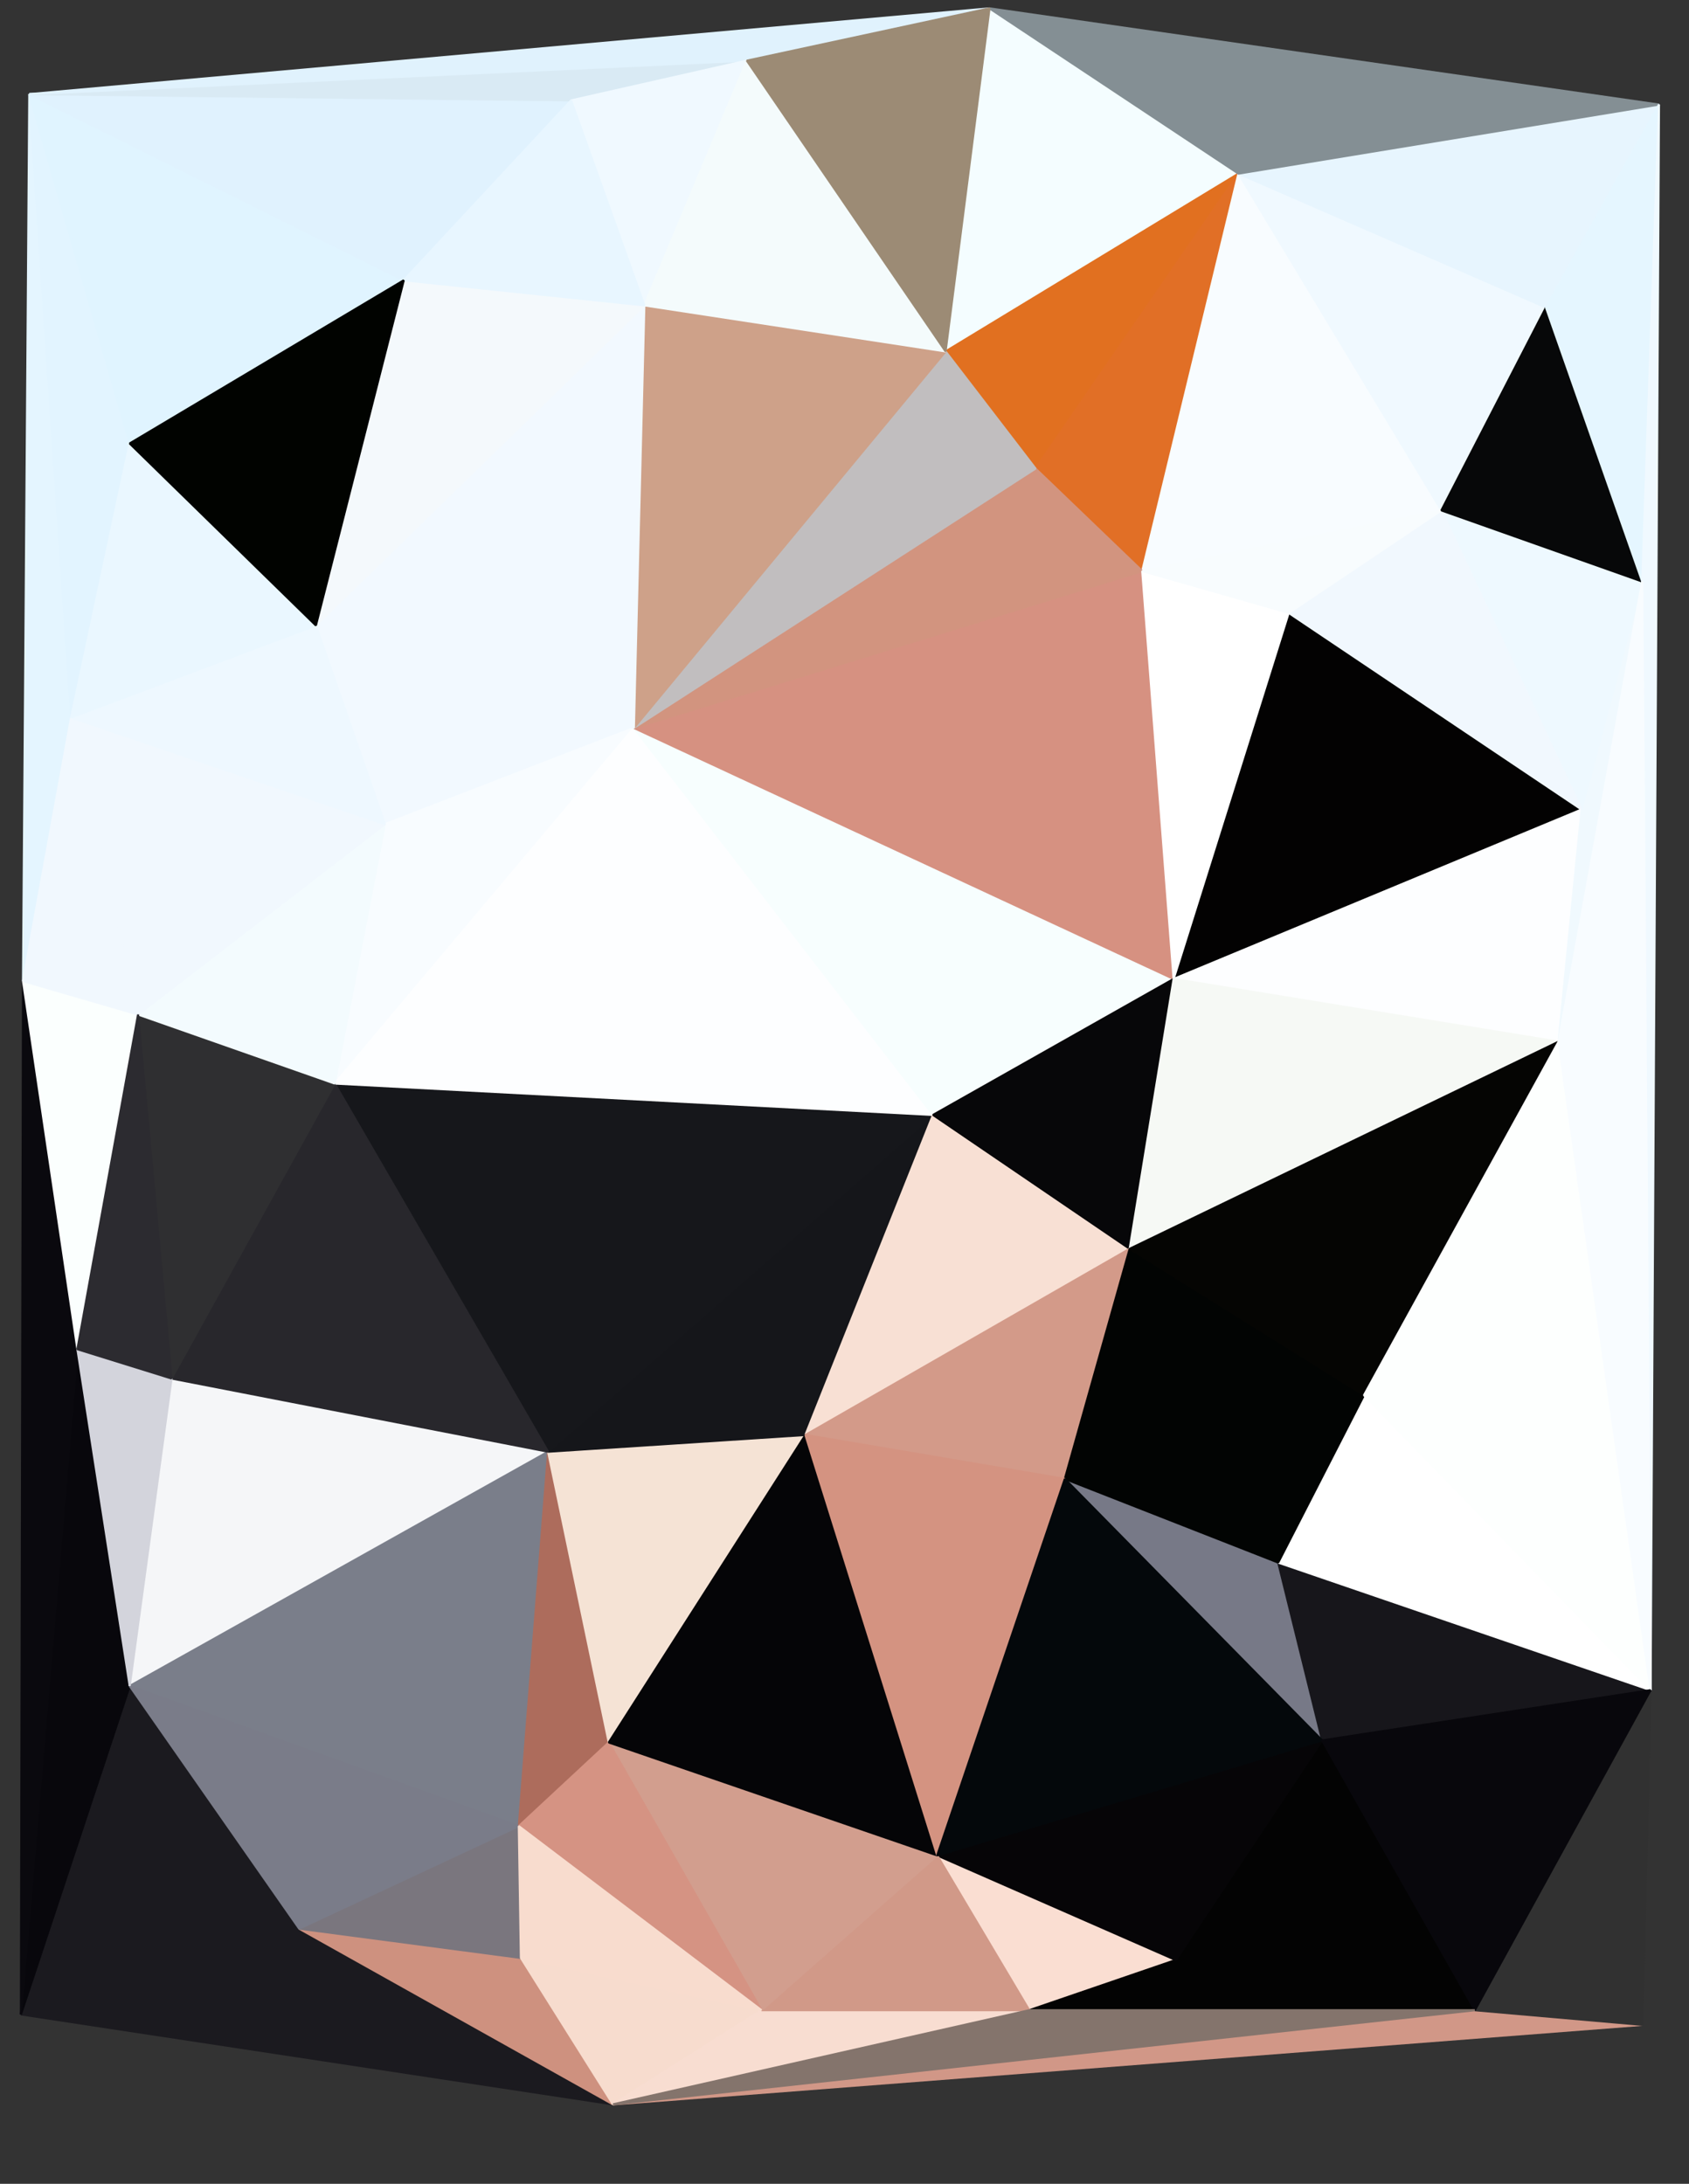 <svg shape-rendering="geometricPrecision" id="svgElem" xmlns="http://www.w3.org/2000/svg" width="807.36" height="1044"><rect width="100%" height="100%" fill="#333333" stroke="none"/><g id="polygons"><polygon points="14,45,11,469,34,343" style="fill: rgb(228, 245, 255); stroke-linejoin: bevel; stroke-width: 1px; stroke: rgb(228, 245, 255); --darkreader-inline-fill: #b9e5ff; --darkreader-inline-stroke: #b9e5ff;" data-darkreader-inline-fill="" data-darkreader-inline-stroke=""></polygon><polygon points="14,45,34,343,62,212" style="fill: rgb(226, 244, 255); stroke-linejoin: bevel; stroke-width: 1px; stroke: rgb(226, 244, 255); --darkreader-inline-fill: #b8e4ff; --darkreader-inline-stroke: #b8e4ff;" data-darkreader-inline-fill="" data-darkreader-inline-stroke=""></polygon><polygon points="14,45,62,212,193,134" style="fill: rgb(224, 244, 255); stroke-linejoin: bevel; stroke-width: 1px; stroke: rgb(224, 244, 255); --darkreader-inline-fill: #b6e5ff; --darkreader-inline-stroke: #b6e5ff;" data-darkreader-inline-fill="" data-darkreader-inline-stroke=""></polygon><polygon points="14,45,193,134,273,48" style="fill: rgb(224, 242, 254); stroke-linejoin: bevel; stroke-width: 1px; stroke: rgb(224, 242, 254); --darkreader-inline-fill: #b8e1fd; --darkreader-inline-stroke: #b8e1fd;" data-darkreader-inline-fill="" data-darkreader-inline-stroke=""></polygon><polygon points="14,45,273,48,357,29" style="fill: rgb(217, 234, 244); stroke-linejoin: bevel; stroke-width: 1px; stroke: rgb(217, 234, 244); --darkreader-inline-fill: #bddaec; --darkreader-inline-stroke: #bddaec;" data-darkreader-inline-fill="" data-darkreader-inline-stroke=""></polygon><polygon points="14,45,357,29,473,4" style="fill: rgb(224, 242, 253); stroke-linejoin: bevel; stroke-width: 1px; stroke: rgb(224, 242, 253); --darkreader-inline-fill: #b9e2fb; --darkreader-inline-stroke: #b9e2fb;" data-darkreader-inline-fill="" data-darkreader-inline-stroke=""></polygon><polygon points="10,963,293,1006,143,922" style="fill: rgb(27, 26, 31); stroke-linejoin: bevel; stroke-width: 1px; stroke: rgb(27, 26, 31); --darkreader-inline-fill: #d6d2cd; --darkreader-inline-stroke: #d6d2cd;" data-darkreader-inline-fill="" data-darkreader-inline-stroke=""></polygon><polygon points="10,963,143,922,62,806" style="fill: rgb(27, 26, 31); stroke-linejoin: bevel; stroke-width: 1px; stroke: rgb(27, 26, 31); --darkreader-inline-fill: #d6d2cd; --darkreader-inline-stroke: #d6d2cd;" data-darkreader-inline-fill="" data-darkreader-inline-stroke=""></polygon><polygon points="10,963,62,806,37,645" style="fill: rgb(8, 7, 12); stroke-linejoin: bevel; stroke-width: 1px; stroke: rgb(8, 7, 12); --darkreader-inline-fill: #e2dfdc; --darkreader-inline-stroke: #e2dfdc;" data-darkreader-inline-fill="" data-darkreader-inline-stroke=""></polygon><polygon points="10,963,37,645,11,469" style="fill: rgb(10, 9, 14); stroke-linejoin: bevel; stroke-width: 1px; stroke: rgb(10, 9, 14); --darkreader-inline-fill: #e1deda; --darkreader-inline-stroke: #e1deda;" data-darkreader-inline-fill="" data-darkreader-inline-stroke=""></polygon><polygon points="592,83,473,4,452,168" style="fill: rgb(244, 253, 255); stroke-linejoin: bevel; stroke-width: 1px; stroke: rgb(244, 253, 255); --darkreader-inline-fill: #c4f4ff; --darkreader-inline-stroke: #c4f4ff;" data-darkreader-inline-fill="" data-darkreader-inline-stroke=""></polygon><polygon points="592,83,452,168,495,224" style="fill: rgb(225, 112, 32); stroke-linejoin: bevel; stroke-width: 1px; stroke: rgb(225, 112, 32); --darkreader-inline-fill: #e47e36; --darkreader-inline-stroke: #e47e36;" data-darkreader-inline-fill="" data-darkreader-inline-stroke=""></polygon><polygon points="592,83,495,224,546,273" style="fill: rgb(225, 111, 38); stroke-linejoin: bevel; stroke-width: 1px; stroke: rgb(225, 111, 38); --darkreader-inline-fill: #e47c3a; --darkreader-inline-stroke: #e47c3a;" data-darkreader-inline-fill="" data-darkreader-inline-stroke=""></polygon><polygon points="592,83,546,273,689,244" style="fill: rgb(248, 252, 255); stroke-linejoin: bevel; stroke-width: 1px; stroke: rgb(248, 252, 255); --darkreader-inline-fill: #c7e7ff; --darkreader-inline-stroke: #c7e7ff;" data-darkreader-inline-fill="" data-darkreader-inline-stroke=""></polygon><polygon points="592,83,689,244,739,147" style="fill: rgb(240, 249, 255); stroke-linejoin: bevel; stroke-width: 1px; stroke: rgb(240, 249, 255); --darkreader-inline-fill: #c2e6ff; --darkreader-inline-stroke: #c2e6ff;" data-darkreader-inline-fill="" data-darkreader-inline-stroke=""></polygon><polygon points="592,83,739,147,793,50" style="fill: rgb(231, 245, 254); stroke-linejoin: bevel; stroke-width: 1px; stroke: rgb(231, 245, 254); --darkreader-inline-fill: #bde4fc; --darkreader-inline-stroke: #bde4fc;" data-darkreader-inline-fill="" data-darkreader-inline-stroke=""></polygon><polygon points="592,83,793,50,473,4" style="fill: rgb(132, 143, 148); stroke-linejoin: bevel; stroke-width: 1px; stroke: rgb(132, 143, 148); --darkreader-inline-fill: #9f978b; --darkreader-inline-stroke: #9f978b;" data-darkreader-inline-fill="" data-darkreader-inline-stroke=""></polygon><polygon points="262,694,82,659,62,806" style="fill: rgb(245, 246, 248); stroke-linejoin: bevel; stroke-width: 1px; stroke: rgb(245, 246, 248); --darkreader-inline-fill: #e3e0dc; --darkreader-inline-stroke: #e3e0dc;" data-darkreader-inline-fill="" data-darkreader-inline-stroke=""></polygon><polygon points="262,694,62,806,248,873" style="fill: rgb(122, 126, 138); stroke-linejoin: bevel; stroke-width: 1px; stroke: rgb(122, 126, 138); --darkreader-inline-fill: #999083; --darkreader-inline-stroke: #999083;" data-darkreader-inline-fill="" data-darkreader-inline-stroke=""></polygon><polygon points="262,694,248,873,291,833" style="fill: rgb(173, 108, 92); stroke-linejoin: bevel; stroke-width: 1px; stroke: rgb(173, 108, 92); --darkreader-inline-fill: #b57a6b; --darkreader-inline-stroke: #b57a6b;" data-darkreader-inline-fill="" data-darkreader-inline-stroke=""></polygon><polygon points="262,694,291,833,385,686" style="fill: rgb(245, 227, 213); stroke-linejoin: bevel; stroke-width: 1px; stroke: rgb(245, 227, 213); --darkreader-inline-fill: #eed0b8; --darkreader-inline-stroke: #eed0b8;" data-darkreader-inline-fill="" data-darkreader-inline-stroke=""></polygon><polygon points="262,694,385,686,446,533" style="fill: rgb(21, 22, 26); stroke-linejoin: bevel; stroke-width: 1px; stroke: rgb(21, 22, 26); --darkreader-inline-fill: #d9d6d1; --darkreader-inline-stroke: #d9d6d1;" data-darkreader-inline-fill="" data-darkreader-inline-stroke=""></polygon><polygon points="262,694,446,533,160,518" style="fill: rgb(22, 23, 27); stroke-linejoin: bevel; stroke-width: 1px; stroke: rgb(22, 23, 27); --darkreader-inline-fill: #d9d5d0; --darkreader-inline-stroke: #d9d5d0;" data-darkreader-inline-fill="" data-darkreader-inline-stroke=""></polygon><polygon points="262,694,160,518,82,659" style="fill: rgb(40, 39, 44); stroke-linejoin: bevel; stroke-width: 1px; stroke: rgb(40, 39, 44); --darkreader-inline-fill: #cecac3; --darkreader-inline-stroke: #cecac3;" data-darkreader-inline-fill="" data-darkreader-inline-stroke=""></polygon><polygon points="562,937,448,887,492,961" style="fill: rgb(250, 222, 210); stroke-linejoin: bevel; stroke-width: 1px; stroke: rgb(250, 222, 210); --darkreader-inline-fill: #f6c6b2; --darkreader-inline-stroke: #f6c6b2;" data-darkreader-inline-fill="" data-darkreader-inline-stroke=""></polygon><polygon points="562,937,492,961,705,961" style="fill: rgb(3, 3, 3); stroke-linejoin: bevel; stroke-width: 1px; stroke: rgb(3, 3, 3); --darkreader-inline-fill: #e6e4e1; --darkreader-inline-stroke: #e6e4e1;" data-darkreader-inline-fill="" data-darkreader-inline-stroke=""></polygon><polygon points="562,937,705,961,632,832" style="fill: rgb(3, 3, 3); stroke-linejoin: bevel; stroke-width: 1px; stroke: rgb(3, 3, 3); --darkreader-inline-fill: #e6e4e1; --darkreader-inline-stroke: #e6e4e1;" data-darkreader-inline-fill="" data-darkreader-inline-stroke=""></polygon><polygon points="562,937,632,832,448,887" style="fill: rgb(6, 5, 7); stroke-linejoin: bevel; stroke-width: 1px; stroke: rgb(6, 5, 7); --darkreader-inline-fill: #e4e2de; --darkreader-inline-stroke: #e4e2de;" data-darkreader-inline-fill="" data-darkreader-inline-stroke=""></polygon><polygon points="756,387,616,293,561,468" style="fill: rgb(3, 2, 2); stroke-linejoin: bevel; stroke-width: 1px; stroke: rgb(3, 2, 2); --darkreader-inline-fill: #e6e4e1; --darkreader-inline-stroke: #e6e4e1;" data-darkreader-inline-fill="" data-darkreader-inline-stroke=""></polygon><polygon points="756,387,561,468,745,498" style="fill: rgb(253, 254, 255); stroke-linejoin: bevel; stroke-width: 1px; stroke: rgb(253, 254, 255); --darkreader-inline-fill: #cbe8ff; --darkreader-inline-stroke: #cbe8ff;" data-darkreader-inline-fill="" data-darkreader-inline-stroke=""></polygon><polygon points="756,387,745,498,785,278" style="fill: rgb(240, 249, 254); stroke-linejoin: bevel; stroke-width: 1px; stroke: rgb(240, 249, 254); --darkreader-inline-fill: #c5e8fb; --darkreader-inline-stroke: #c5e8fb;" data-darkreader-inline-fill="" data-darkreader-inline-stroke=""></polygon><polygon points="756,387,785,278,689,244" style="fill: rgb(238, 249, 255); stroke-linejoin: bevel; stroke-width: 1px; stroke: rgb(238, 249, 255); --darkreader-inline-fill: #c0e9ff; --darkreader-inline-stroke: #c0e9ff;" data-darkreader-inline-fill="" data-darkreader-inline-stroke=""></polygon><polygon points="756,387,689,244,616,293" style="fill: rgb(241, 248, 254); stroke-linejoin: bevel; stroke-width: 1px; stroke: rgb(241, 248, 254); --darkreader-inline-fill: #c6e4fb; --darkreader-inline-stroke: #c6e4fb;" data-darkreader-inline-fill="" data-darkreader-inline-stroke=""></polygon><polygon points="785,968,705,961,293,1006" style="fill: rgb(209, 151, 135); stroke-linejoin: bevel; stroke-width: 1px; stroke: rgb(209, 151, 135); --darkreader-inline-fill: #d19686; --darkreader-inline-stroke: #d19686;" data-darkreader-inline-fill="" data-darkreader-inline-stroke=""></polygon><polygon points="785,968,789,808,705,961" style="fill: rgb(49, 49, 49); stroke-linejoin: bevel; stroke-width: 1px; stroke: rgb(49, 49, 49); --darkreader-inline-fill: #c9c4bd; --darkreader-inline-stroke: #c9c4bd;" data-darkreader-inline-fill="" data-darkreader-inline-stroke=""></polygon><polygon points="303,348,151,299,184,394" style="fill: rgb(242, 249, 255); stroke-linejoin: bevel; stroke-width: 1px; stroke: rgb(242, 249, 255); --darkreader-inline-fill: #c3e5ff; --darkreader-inline-stroke: #c3e5ff;" data-darkreader-inline-fill="" data-darkreader-inline-stroke=""></polygon><polygon points="303,348,184,394,160,518" style="fill: rgb(248, 252, 255); stroke-linejoin: bevel; stroke-width: 1px; stroke: rgb(248, 252, 255); --darkreader-inline-fill: #c7e7ff; --darkreader-inline-stroke: #c7e7ff;" data-darkreader-inline-fill="" data-darkreader-inline-stroke=""></polygon><polygon points="303,348,160,518,446,533" style="fill: rgb(253, 254, 255); stroke-linejoin: bevel; stroke-width: 1px; stroke: rgb(253, 254, 255); --darkreader-inline-fill: #cbe8ff; --darkreader-inline-stroke: #cbe8ff;" data-darkreader-inline-fill="" data-darkreader-inline-stroke=""></polygon><polygon points="303,348,446,533,561,468" style="fill: rgb(247, 254, 254); stroke-linejoin: bevel; stroke-width: 1px; stroke: rgb(247, 254, 254); --darkreader-inline-fill: #ccf9f9; --darkreader-inline-stroke: #ccf9f9;" data-darkreader-inline-fill="" data-darkreader-inline-stroke=""></polygon><polygon points="303,348,561,468,546,273" style="fill: rgb(214, 145, 129); stroke-linejoin: bevel; stroke-width: 1px; stroke: rgb(214, 145, 129); --darkreader-inline-fill: #d69080; --darkreader-inline-stroke: #d69080;" data-darkreader-inline-fill="" data-darkreader-inline-stroke=""></polygon><polygon points="303,348,546,273,495,224" style="fill: rgb(210, 148, 127); stroke-linejoin: bevel; stroke-width: 1px; stroke: rgb(210, 148, 127); --darkreader-inline-fill: #d29580; --darkreader-inline-stroke: #d29580;" data-darkreader-inline-fill="" data-darkreader-inline-stroke=""></polygon><polygon points="303,348,495,224,452,168" style="fill: rgb(193, 190, 191); stroke-linejoin: bevel; stroke-width: 1px; stroke: rgb(193, 190, 191); --darkreader-inline-fill: #c0bab2; --darkreader-inline-stroke: #c0bab2;" data-darkreader-inline-fill="" data-darkreader-inline-stroke=""></polygon><polygon points="303,348,452,168,308,146" style="fill: rgb(206, 161, 137); stroke-linejoin: bevel; stroke-width: 1px; stroke: rgb(206, 161, 137); --darkreader-inline-fill: #cea088; --darkreader-inline-stroke: #cea088;" data-darkreader-inline-fill="" data-darkreader-inline-stroke=""></polygon><polygon points="303,348,308,146,151,299" style="fill: rgb(242, 249, 255); stroke-linejoin: bevel; stroke-width: 1px; stroke: rgb(242, 249, 255); --darkreader-inline-fill: #c3e5ff; --darkreader-inline-stroke: #c3e5ff;" data-darkreader-inline-fill="" data-darkreader-inline-stroke=""></polygon><polygon points="143,922,293,1006,249,936" style="fill: rgb(206, 145, 127); stroke-linejoin: bevel; stroke-width: 1px; stroke: rgb(206, 145, 127); --darkreader-inline-fill: #cf9281; --darkreader-inline-stroke: #cf9281;" data-darkreader-inline-fill="" data-darkreader-inline-stroke=""></polygon><polygon points="143,922,249,936,248,873" style="fill: rgb(122, 118, 126); stroke-linejoin: bevel; stroke-width: 1px; stroke: rgb(122, 118, 126); --darkreader-inline-fill: #9b9285; --darkreader-inline-stroke: #9b9285;" data-darkreader-inline-fill="" data-darkreader-inline-stroke=""></polygon><polygon points="143,922,248,873,62,806" style="fill: rgb(122, 124, 137); stroke-linejoin: bevel; stroke-width: 1px; stroke: rgb(122, 124, 137); --darkreader-inline-fill: #999083; --darkreader-inline-stroke: #999083;" data-darkreader-inline-fill="" data-darkreader-inline-stroke=""></polygon><polygon points="357,29,273,48,308,146" style="fill: rgb(240, 249, 255); stroke-linejoin: bevel; stroke-width: 1px; stroke: rgb(240, 249, 255); --darkreader-inline-fill: #c2e6ff; --darkreader-inline-stroke: #c2e6ff;" data-darkreader-inline-fill="" data-darkreader-inline-stroke=""></polygon><polygon points="357,29,308,146,452,168" style="fill: rgb(244, 251, 252); stroke-linejoin: bevel; stroke-width: 1px; stroke: rgb(244, 251, 252); --darkreader-inline-fill: #cfeef2; --darkreader-inline-stroke: #cfeef2;" data-darkreader-inline-fill="" data-darkreader-inline-stroke=""></polygon><polygon points="357,29,452,168,473,4" style="fill: rgb(156, 139, 117); stroke-linejoin: bevel; stroke-width: 1px; stroke: rgb(156, 139, 117); --darkreader-inline-fill: #9d9588; --darkreader-inline-stroke: #9d9588;" data-darkreader-inline-fill="" data-darkreader-inline-stroke=""></polygon><polygon points="160,518,66,485,82,659" style="fill: rgb(47, 47, 49); stroke-linejoin: bevel; stroke-width: 1px; stroke: rgb(47, 47, 49); --darkreader-inline-fill: #cac5be; --darkreader-inline-stroke: #cac5be;" data-darkreader-inline-fill="" data-darkreader-inline-stroke=""></polygon><polygon points="160,518,184,394,66,485" style="fill: rgb(243, 251, 254); stroke-linejoin: bevel; stroke-width: 1px; stroke: rgb(243, 251, 254); --darkreader-inline-fill: #c8edfa; --darkreader-inline-stroke: #c8edfa;" data-darkreader-inline-fill="" data-darkreader-inline-stroke=""></polygon><polygon points="446,533,385,686,540,597" style="fill: rgb(248, 224, 212); stroke-linejoin: bevel; stroke-width: 1px; stroke: rgb(248, 224, 212); --darkreader-inline-fill: #f3cab5; --darkreader-inline-stroke: #f3cab5;" data-darkreader-inline-fill="" data-darkreader-inline-stroke=""></polygon><polygon points="446,533,540,597,561,468" style="fill: rgb(7, 7, 9); stroke-linejoin: bevel; stroke-width: 1px; stroke: rgb(7, 7, 9); --darkreader-inline-fill: #e3e1dd; --darkreader-inline-stroke: #e3e1dd;" data-darkreader-inline-fill="" data-darkreader-inline-stroke=""></polygon><polygon points="616,293,546,273,561,468" style="fill: rgb(255, 255, 255); stroke-linejoin: bevel; stroke-width: 1px; stroke: rgb(255, 255, 255); --darkreader-inline-fill: #e8e6e3; --darkreader-inline-stroke: #e8e6e3;" data-darkreader-inline-fill="" data-darkreader-inline-stroke=""></polygon><polygon points="616,293,689,244,546,273" style="fill: rgb(248, 252, 254); stroke-linejoin: bevel; stroke-width: 1px; stroke: rgb(248, 252, 254); --darkreader-inline-fill: #cdeaf8; --darkreader-inline-stroke: #cdeaf8;" data-darkreader-inline-fill="" data-darkreader-inline-stroke=""></polygon><polygon points="611,747,509,707,632,832" style="fill: rgb(119, 121, 135); stroke-linejoin: bevel; stroke-width: 1px; stroke: rgb(119, 121, 135); --darkreader-inline-fill: #988f81; --darkreader-inline-stroke: #988f81;" data-darkreader-inline-fill="" data-darkreader-inline-stroke=""></polygon><polygon points="611,747,632,832,789,808" style="fill: rgb(23, 22, 27); stroke-linejoin: bevel; stroke-width: 1px; stroke: rgb(23, 22, 27); --darkreader-inline-fill: #d9d5d0; --darkreader-inline-stroke: #d9d5d0;" data-darkreader-inline-fill="" data-darkreader-inline-stroke=""></polygon><polygon points="611,747,789,808,652,667" style="fill: rgb(255, 255, 255); stroke-linejoin: bevel; stroke-width: 1px; stroke: rgb(255, 255, 255); --darkreader-inline-fill: #e8e6e3; --darkreader-inline-stroke: #e8e6e3;" data-darkreader-inline-fill="" data-darkreader-inline-stroke=""></polygon><polygon points="611,747,652,667,509,707" style="fill: rgb(2, 4, 3); stroke-linejoin: bevel; stroke-width: 1px; stroke: rgb(2, 4, 3); --darkreader-inline-fill: #e6e4e1; --darkreader-inline-stroke: #e6e4e1;" data-darkreader-inline-fill="" data-darkreader-inline-stroke=""></polygon><polygon points="11,469,37,645,66,485" style="fill: rgb(251, 255, 254); stroke-linejoin: bevel; stroke-width: 1px; stroke: rgb(251, 255, 254); --darkreader-inline-fill: #c9fff2; --darkreader-inline-stroke: #c9fff2;" data-darkreader-inline-fill="" data-darkreader-inline-stroke=""></polygon><polygon points="11,469,66,485,34,343" style="fill: rgb(241, 248, 254); stroke-linejoin: bevel; stroke-width: 1px; stroke: rgb(241, 248, 254); --darkreader-inline-fill: #c6e4fb; --darkreader-inline-stroke: #c6e4fb;" data-darkreader-inline-fill="" data-darkreader-inline-stroke=""></polygon><polygon points="364,961,249,936,293,1006" style="fill: rgb(247, 220, 206); stroke-linejoin: bevel; stroke-width: 1px; stroke: rgb(247, 220, 206); --darkreader-inline-fill: #f2c7b1; --darkreader-inline-stroke: #f2c7b1;" data-darkreader-inline-fill="" data-darkreader-inline-stroke=""></polygon><polygon points="364,961,293,1006,492,961" style="fill: rgb(248, 221, 209); stroke-linejoin: bevel; stroke-width: 1px; stroke: rgb(248, 221, 209); --darkreader-inline-fill: #f3c6b3; --darkreader-inline-stroke: #f3c6b3;" data-darkreader-inline-fill="" data-darkreader-inline-stroke=""></polygon><polygon points="364,961,492,961,448,887" style="fill: rgb(209, 153, 136); stroke-linejoin: bevel; stroke-width: 1px; stroke: rgb(209, 153, 136); --darkreader-inline-fill: #d19887; --darkreader-inline-stroke: #d19887;" data-darkreader-inline-fill="" data-darkreader-inline-stroke=""></polygon><polygon points="364,961,448,887,291,833" style="fill: rgb(210, 158, 142); stroke-linejoin: bevel; stroke-width: 1px; stroke: rgb(210, 158, 142); --darkreader-inline-fill: #d19c8b; --darkreader-inline-stroke: #d19c8b;" data-darkreader-inline-fill="" data-darkreader-inline-stroke=""></polygon><polygon points="364,961,291,833,248,873" style="fill: rgb(213, 147, 131); stroke-linejoin: bevel; stroke-width: 1px; stroke: rgb(213, 147, 131); --darkreader-inline-fill: #d59282; --darkreader-inline-stroke: #d59282;" data-darkreader-inline-fill="" data-darkreader-inline-stroke=""></polygon><polygon points="364,961,248,873,249,936" style="fill: rgb(248, 220, 206); stroke-linejoin: bevel; stroke-width: 1px; stroke: rgb(248, 220, 206); --darkreader-inline-fill: #f4c7b0; --darkreader-inline-stroke: #f4c7b0;" data-darkreader-inline-fill="" data-darkreader-inline-stroke=""></polygon><polygon points="561,468,540,597,745,498" style="fill: rgb(246, 249, 245); stroke-linejoin: bevel; stroke-width: 1px; stroke: rgb(246, 249, 245); --darkreader-inline-fill: #dce8d8; --darkreader-inline-stroke: #dce8d8;" data-darkreader-inline-fill="" data-darkreader-inline-stroke=""></polygon><polygon points="739,147,689,244,785,278" style="fill: rgb(7, 8, 9); stroke-linejoin: bevel; stroke-width: 1px; stroke: rgb(7, 8, 9); --darkreader-inline-fill: #e3e1dd; --darkreader-inline-stroke: #e3e1dd;" data-darkreader-inline-fill="" data-darkreader-inline-stroke=""></polygon><polygon points="739,147,785,278,793,50" style="fill: rgb(229, 246, 255); stroke-linejoin: bevel; stroke-width: 1px; stroke: rgb(229, 246, 255); --darkreader-inline-fill: #bae7ff; --darkreader-inline-stroke: #bae7ff;" data-darkreader-inline-fill="" data-darkreader-inline-stroke=""></polygon><polygon points="34,343,66,485,184,394" style="fill: rgb(241, 248, 254); stroke-linejoin: bevel; stroke-width: 1px; stroke: rgb(241, 248, 254); --darkreader-inline-fill: #c6e4fb; --darkreader-inline-stroke: #c6e4fb;" data-darkreader-inline-fill="" data-darkreader-inline-stroke=""></polygon><polygon points="34,343,184,394,151,299" style="fill: rgb(238, 248, 255); stroke-linejoin: bevel; stroke-width: 1px; stroke: rgb(238, 248, 255); --darkreader-inline-fill: #c0e5ff; --darkreader-inline-stroke: #c0e5ff;" data-darkreader-inline-fill="" data-darkreader-inline-stroke=""></polygon><polygon points="34,343,151,299,62,212" style="fill: rgb(234, 247, 255); stroke-linejoin: bevel; stroke-width: 1px; stroke: rgb(234, 247, 255); --darkreader-inline-fill: #bde6ff; --darkreader-inline-stroke: #bde6ff;" data-darkreader-inline-fill="" data-darkreader-inline-stroke=""></polygon><polygon points="540,597,385,686,509,707" style="fill: rgb(211, 154, 137); stroke-linejoin: bevel; stroke-width: 1px; stroke: rgb(211, 154, 137); --darkreader-inline-fill: #d29987; --darkreader-inline-stroke: #d29987;" data-darkreader-inline-fill="" data-darkreader-inline-stroke=""></polygon><polygon points="540,597,509,707,652,667" style="fill: rgb(2, 4, 3); stroke-linejoin: bevel; stroke-width: 1px; stroke: rgb(2, 4, 3); --darkreader-inline-fill: #e6e4e1; --darkreader-inline-stroke: #e6e4e1;" data-darkreader-inline-fill="" data-darkreader-inline-stroke=""></polygon><polygon points="540,597,652,667,745,498" style="fill: rgb(5, 5, 3); stroke-linejoin: bevel; stroke-width: 1px; stroke: rgb(5, 5, 3); --darkreader-inline-fill: #e5e3e0; --darkreader-inline-stroke: #e5e3e0;" data-darkreader-inline-fill="" data-darkreader-inline-stroke=""></polygon><polygon points="291,833,448,887,385,686" style="fill: rgb(5, 5, 7); stroke-linejoin: bevel; stroke-width: 1px; stroke: rgb(5, 5, 7); --darkreader-inline-fill: #e4e2de; --darkreader-inline-stroke: #e4e2de;" data-darkreader-inline-fill="" data-darkreader-inline-stroke=""></polygon><polygon points="793,50,785,278,789,808" style="fill: rgb(240, 249, 255); stroke-linejoin: bevel; stroke-width: 1px; stroke: rgb(240, 249, 255); --darkreader-inline-fill: #c2e6ff; --darkreader-inline-stroke: #c2e6ff;" data-darkreader-inline-fill="" data-darkreader-inline-stroke=""></polygon><polygon points="385,686,448,887,509,707" style="fill: rgb(212, 147, 129); stroke-linejoin: bevel; stroke-width: 1px; stroke: rgb(212, 147, 129); --darkreader-inline-fill: #d49381; --darkreader-inline-stroke: #d49381;" data-darkreader-inline-fill="" data-darkreader-inline-stroke=""></polygon><polygon points="62,806,82,659,37,645" style="fill: rgb(211, 212, 220); stroke-linejoin: bevel; stroke-width: 1px; stroke: rgb(211, 212, 220); --darkreader-inline-fill: #cfcbc5; --darkreader-inline-stroke: #cfcbc5;" data-darkreader-inline-fill="" data-darkreader-inline-stroke=""></polygon><polygon points="308,146,193,134,151,299" style="fill: rgb(244, 249, 252); stroke-linejoin: bevel; stroke-width: 1px; stroke: rgb(244, 249, 252); --darkreader-inline-fill: #cfe5f2; --darkreader-inline-stroke: #cfe5f2;" data-darkreader-inline-fill="" data-darkreader-inline-stroke=""></polygon><polygon points="308,146,273,48,193,134" style="fill: rgb(232, 246, 255); stroke-linejoin: bevel; stroke-width: 1px; stroke: rgb(232, 246, 255); --darkreader-inline-fill: #bce5ff; --darkreader-inline-stroke: #bce5ff;" data-darkreader-inline-fill="" data-darkreader-inline-stroke=""></polygon><polygon points="151,299,193,134,62,212" style="fill: rgb(1, 3, 0); stroke-linejoin: bevel; stroke-width: 1px; stroke: rgb(1, 3, 0); --darkreader-inline-fill: #e7e5e2; --darkreader-inline-stroke: #e7e5e2;" data-darkreader-inline-fill="" data-darkreader-inline-stroke=""></polygon><polygon points="82,659,66,485,37,645" style="fill: rgb(44, 43, 48); stroke-linejoin: bevel; stroke-width: 1px; stroke: rgb(44, 43, 48); --darkreader-inline-fill: #cbc7c0; --darkreader-inline-stroke: #cbc7c0;" data-darkreader-inline-fill="" data-darkreader-inline-stroke=""></polygon><polygon points="745,498,652,667,789,808" style="fill: rgb(253, 255, 254); stroke-linejoin: bevel; stroke-width: 1px; stroke: rgb(253, 255, 254); --darkreader-inline-fill: #cbffe5; --darkreader-inline-stroke: #cbffe5;" data-darkreader-inline-fill="" data-darkreader-inline-stroke=""></polygon><polygon points="745,498,789,808,785,278" style="fill: rgb(248, 252, 255); stroke-linejoin: bevel; stroke-width: 1px; stroke: rgb(248, 252, 255); --darkreader-inline-fill: #c7e7ff; --darkreader-inline-stroke: #c7e7ff;" data-darkreader-inline-fill="" data-darkreader-inline-stroke=""></polygon><polygon points="632,832,509,707,448,887" style="fill: rgb(4, 8, 11); stroke-linejoin: bevel; stroke-width: 1px; stroke: rgb(4, 8, 11); --darkreader-inline-fill: #e3e1dd; --darkreader-inline-stroke: #e3e1dd;" data-darkreader-inline-fill="" data-darkreader-inline-stroke=""></polygon><polygon points="632,832,705,961,789,808" style="fill: rgb(8, 7, 12); stroke-linejoin: bevel; stroke-width: 1px; stroke: rgb(8, 7, 12); --darkreader-inline-fill: #e2dfdc; --darkreader-inline-stroke: #e2dfdc;" data-darkreader-inline-fill="" data-darkreader-inline-stroke=""></polygon><polygon points="492,961,293,1006,705,961" style="fill: rgb(132, 116, 108); stroke-linejoin: bevel; stroke-width: 1px; stroke: rgb(132, 116, 108); --darkreader-inline-fill: #9c9487; --darkreader-inline-stroke: #9c9487;" data-darkreader-inline-fill="" data-darkreader-inline-stroke=""></polygon></g><g id="circles"><circle cx="14.019" cy="45.511" r="0" style="fill: rgb(255, 255, 255); --darkreader-inline-fill: #e8e6e3;" id="d0c" data-darkreader-inline-fill=""></circle><circle cx="10.573" cy="963.727" r="0" style="fill: rgb(255, 255, 255); --darkreader-inline-fill: #e8e6e3;" id="d1c" data-darkreader-inline-fill=""></circle><circle cx="592.71" cy="83.809" r="0" style="fill: rgb(255, 255, 255); --darkreader-inline-fill: #e8e6e3;" id="d2c" data-darkreader-inline-fill=""></circle><circle cx="262.584" cy="694.142" r="0" style="fill: rgb(255, 255, 255); --darkreader-inline-fill: #e8e6e3;" id="d3c" data-darkreader-inline-fill=""></circle><circle cx="562.228" cy="937.085" r="0" style="fill: rgb(255, 255, 255); --darkreader-inline-fill: #e8e6e3;" id="d4c" data-darkreader-inline-fill=""></circle><circle cx="756.861" cy="387.44" r="0" style="fill: rgb(255, 255, 255); --darkreader-inline-fill: #e8e6e3;" id="d5c" data-darkreader-inline-fill=""></circle><circle cx="785.167" cy="968.854" r="0" style="fill: rgb(255, 255, 255); --darkreader-inline-fill: #e8e6e3;" id="d6c" data-darkreader-inline-fill=""></circle><circle cx="303.516" cy="348.658" r="0" style="fill: rgb(255, 255, 255); --darkreader-inline-fill: #e8e6e3;" id="d7c" data-darkreader-inline-fill=""></circle><circle cx="143.306" cy="922.918" r="0" style="fill: rgb(255, 255, 255); --darkreader-inline-fill: #e8e6e3;" id="d8c" data-darkreader-inline-fill=""></circle><circle cx="357.284" cy="29.111" r="0" style="fill: rgb(255, 255, 255); --darkreader-inline-fill: #e8e6e3;" id="d9c" data-darkreader-inline-fill=""></circle><circle cx="452.131" cy="168.072" r="0" style="fill: rgb(255, 255, 255); --darkreader-inline-fill: #e8e6e3;" id="d10c" data-darkreader-inline-fill=""></circle><circle cx="160.506" cy="518.747" r="0" style="fill: rgb(255, 255, 255); --darkreader-inline-fill: #e8e6e3;" id="d11c" data-darkreader-inline-fill=""></circle><circle cx="446.85" cy="533.248" r="0" style="fill: rgb(255, 255, 255); --darkreader-inline-fill: #e8e6e3;" id="d12c" data-darkreader-inline-fill=""></circle><circle cx="616.26" cy="293.591" r="0" style="fill: rgb(255, 255, 255); --darkreader-inline-fill: #e8e6e3;" id="d13c" data-darkreader-inline-fill=""></circle><circle cx="611.494" cy="747.974" r="0" style="fill: rgb(255, 255, 255); --darkreader-inline-fill: #e8e6e3;" id="d14c" data-darkreader-inline-fill=""></circle><circle cx="11.148" cy="469.233" r="0" style="fill: rgb(255, 255, 255); --darkreader-inline-fill: #e8e6e3;" id="d15c" data-darkreader-inline-fill=""></circle><circle cx="364.286" cy="961.345" r="0" style="fill: rgb(255, 255, 255); --darkreader-inline-fill: #e8e6e3;" id="d16c" data-darkreader-inline-fill=""></circle><circle cx="561.776" cy="468.205" r="0" style="fill: rgb(255, 255, 255); --darkreader-inline-fill: #e8e6e3;" id="d17c" data-darkreader-inline-fill=""></circle><circle cx="739.646" cy="147.247" r="0" style="fill: rgb(255, 255, 255); --darkreader-inline-fill: #e8e6e3;" id="d18c" data-darkreader-inline-fill=""></circle><circle cx="34.59" cy="343.155" r="0" style="fill: rgb(255, 255, 255); --darkreader-inline-fill: #e8e6e3;" id="d19c" data-darkreader-inline-fill=""></circle><circle cx="540.053" cy="597.22" r="0" style="fill: rgb(255, 255, 255); --darkreader-inline-fill: #e8e6e3;" id="d20c" data-darkreader-inline-fill=""></circle><circle cx="291.51" cy="833.806" r="0" style="fill: rgb(255, 255, 255); --darkreader-inline-fill: #e8e6e3;" id="d21c" data-darkreader-inline-fill=""></circle><circle cx="793.302" cy="50.808" r="0" style="fill: rgb(255, 255, 255); --darkreader-inline-fill: #e8e6e3;" id="d22c" data-darkreader-inline-fill=""></circle><circle cx="385.406" cy="686.386" r="0" style="fill: rgb(255, 255, 255); --darkreader-inline-fill: #e8e6e3;" id="d23c" data-darkreader-inline-fill=""></circle><circle cx="62.987" cy="806.28" r="0" style="fill: rgb(255, 255, 255); --darkreader-inline-fill: #e8e6e3;" id="d24c" data-darkreader-inline-fill=""></circle><circle cx="308.331" cy="146.723" r="0" style="fill: rgb(255, 255, 255); --darkreader-inline-fill: #e8e6e3;" id="d25c" data-darkreader-inline-fill=""></circle><circle cx="151.658" cy="299.34" r="0" style="fill: rgb(255, 255, 255); --darkreader-inline-fill: #e8e6e3;" id="d26c" data-darkreader-inline-fill=""></circle><circle cx="82.58" cy="659.138" r="0" style="fill: rgb(255, 255, 255); --darkreader-inline-fill: #e8e6e3;" id="d27c" data-darkreader-inline-fill=""></circle><circle cx="546.246" cy="273.659" r="0" style="fill: rgb(255, 255, 255); --darkreader-inline-fill: #e8e6e3;" id="d28c" data-darkreader-inline-fill=""></circle><circle cx="745.547" cy="498.045" r="0" style="fill: rgb(255, 255, 255); --darkreader-inline-fill: #e8e6e3;" id="d29c" data-darkreader-inline-fill=""></circle><circle cx="62.944" cy="212.565" r="0" style="fill: rgb(255, 255, 255); --darkreader-inline-fill: #e8e6e3;" id="d30c" data-darkreader-inline-fill=""></circle><circle cx="632.471" cy="832.074" r="0" style="fill: rgb(255, 255, 255); --darkreader-inline-fill: #e8e6e3;" id="d31c" data-darkreader-inline-fill=""></circle><circle cx="492.583" cy="961.734" r="0" style="fill: rgb(255, 255, 255); --darkreader-inline-fill: #e8e6e3;" id="d32c" data-darkreader-inline-fill=""></circle><circle cx="249.091" cy="936.56" r="0" style="fill: rgb(255, 255, 255); --darkreader-inline-fill: #e8e6e3;" id="d33c" data-darkreader-inline-fill=""></circle><circle cx="293.948" cy="1006.101" r="0" style="fill: rgb(255, 255, 255); --darkreader-inline-fill: #e8e6e3;" id="d34c" data-darkreader-inline-fill=""></circle><circle cx="248.845" cy="873.703" r="0" style="fill: rgb(255, 255, 255); --darkreader-inline-fill: #e8e6e3;" id="d35c" data-darkreader-inline-fill=""></circle><circle cx="193.926" cy="134.554" r="0" style="fill: rgb(255, 255, 255); --darkreader-inline-fill: #e8e6e3;" id="d36c" data-darkreader-inline-fill=""></circle><circle cx="652.206" cy="667.473" r="0" style="fill: rgb(255, 255, 255); --darkreader-inline-fill: #e8e6e3;" id="d37c" data-darkreader-inline-fill=""></circle><circle cx="509.557" cy="707.007" r="0" style="fill: rgb(255, 255, 255); --darkreader-inline-fill: #e8e6e3;" id="d38c" data-darkreader-inline-fill=""></circle><circle cx="273.468" cy="48.865" r="0" style="fill: rgb(255, 255, 255); --darkreader-inline-fill: #e8e6e3;" id="d39c" data-darkreader-inline-fill=""></circle><circle cx="789.624" cy="808.274" r="0" style="fill: rgb(255, 255, 255); --darkreader-inline-fill: #e8e6e3;" id="d40c" data-darkreader-inline-fill=""></circle><circle cx="473.974" cy="4.508" r="0" style="fill: rgb(255, 255, 255); --darkreader-inline-fill: #e8e6e3;" id="d41c" data-darkreader-inline-fill=""></circle><circle cx="689.478" cy="244.78" r="0" style="fill: rgb(255, 255, 255); --darkreader-inline-fill: #e8e6e3;" id="d42c" data-darkreader-inline-fill=""></circle><circle cx="785.262" cy="278.558" r="0" style="fill: rgb(255, 255, 255); --darkreader-inline-fill: #e8e6e3;" id="d43c" data-darkreader-inline-fill=""></circle><circle cx="66.869" cy="485.347" r="0" style="fill: rgb(255, 255, 255); --darkreader-inline-fill: #e8e6e3;" id="d44c" data-darkreader-inline-fill=""></circle><circle cx="448.455" cy="887.324" r="0" style="fill: rgb(255, 255, 255); --darkreader-inline-fill: #e8e6e3;" id="d45c" data-darkreader-inline-fill=""></circle><circle cx="705.861" cy="961.137" r="0" style="fill: rgb(255, 255, 255); --darkreader-inline-fill: #e8e6e3;" id="d46c" data-darkreader-inline-fill=""></circle><circle cx="37.376" cy="645.937" r="0" style="fill: rgb(255, 255, 255); --darkreader-inline-fill: #e8e6e3;" id="d47c" data-darkreader-inline-fill=""></circle><circle cx="495.989" cy="224.482" r="0" style="fill: rgb(255, 255, 255); --darkreader-inline-fill: #e8e6e3;" id="d48c" data-darkreader-inline-fill=""></circle><circle cx="184.727" cy="394.758" r="0" style="fill: rgb(255, 255, 255); --darkreader-inline-fill: #e8e6e3;" id="d49c" data-darkreader-inline-fill=""></circle></g><defs></defs></svg>